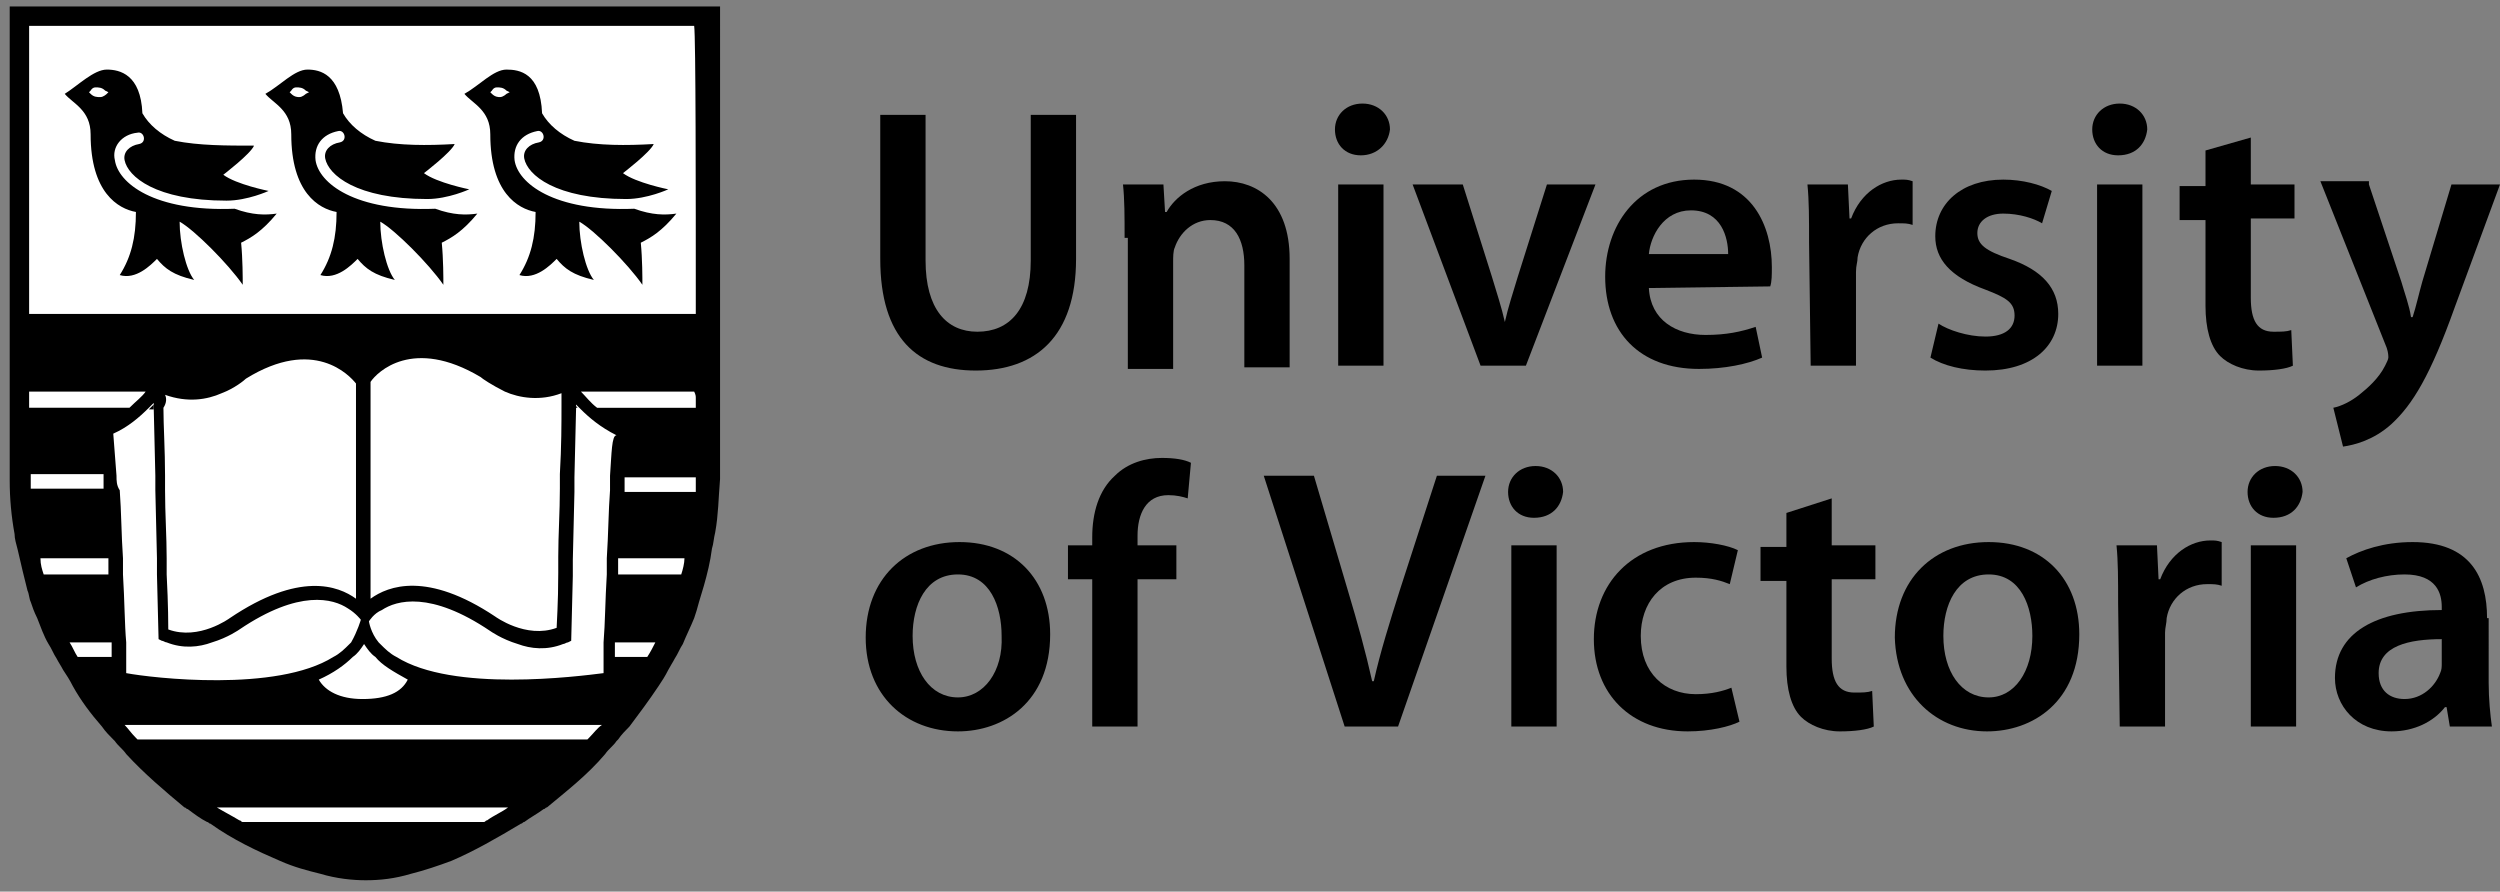 <?xml version="1.0" encoding="utf-8"?>
<!-- Generator: Adobe Illustrator 22.1.0, SVG Export Plug-In . SVG Version: 6.00 Build 0)  -->
<svg version="1.1" id="Layer_1" xmlns="http://www.w3.org/2000/svg" xmlns:xlink="http://www.w3.org/1999/xlink" x="0px" y="0px"
	 viewBox="0 0 154.5 55.1" style="enable-background:new 0 0 154.5 55.1;" xml:space="preserve">
<rect x="0" y="0" width="154.5" height="55.1" fill="#808080" stroke="none"/>
<style type="text/css">
	.st0{fill:#FFFFFF;}
	.st1{fill:none;}
</style>
<g>
	<g>
		<path d="M57.2,7.1v9c0,3,1.3,4.4,3.2,4.4c2,0,3.3-1.4,3.3-4.4v-9h2.8v8.9c0,4.8-2.5,6.9-6.2,6.9c-3.6,0-5.9-2-5.9-6.9V7.1H57.2z"
			/>
		<path d="M69.5,14.7c0-1.3,0-2.4-0.1-3.3h2.5l0.1,1.7h0.1c0.5-0.9,1.7-1.9,3.6-1.9c2,0,4,1.3,4,4.8v6.7h-2.8v-6.3
			c0-1.6-0.6-2.8-2.1-2.8c-1.1,0-1.9,0.8-2.2,1.7c-0.1,0.2-0.1,0.6-0.1,0.9v6.6h-2.8V14.7z"/>
		<path d="M82.7,22.6V11.4h2.8v11.2H82.7z M84.1,9.6c-1,0-1.6-0.7-1.6-1.6c0-0.9,0.7-1.6,1.7-1.6c1,0,1.7,0.7,1.7,1.6
			C85.8,8.9,85.1,9.6,84.1,9.6L84.1,9.6z"/>
		<path d="M90.4,11.4l1.8,5.7c0.3,1,0.6,1.9,0.8,2.8H93c0.2-0.9,0.5-1.8,0.8-2.8l1.8-5.7h3l-4.3,11.2h-2.8l-4.2-11.2H90.4z"/>
		<path d="M101.9,15.7c0.1-1.1,0.9-2.7,2.6-2.7c1.9,0,2.3,1.7,2.3,2.7H101.9z M109.4,17.7c0.1-0.3,0.1-0.7,0.1-1.2
			c0-2.5-1.2-5.4-4.8-5.4c-3.6,0-5.5,2.9-5.5,6c0,3.4,2.1,5.7,5.8,5.7c1.6,0,3-0.3,3.9-0.7l-0.4-1.9c-0.9,0.3-1.8,0.5-3.1,0.5
			c-1.8,0-3.4-0.9-3.5-2.9L109.4,17.7z"/>
		<path d="M111.8,15c0-1.5,0-2.6-0.1-3.6h2.5l0.1,2.1h0.1c0.6-1.6,1.9-2.4,3.1-2.4c0.3,0,0.4,0,0.7,0.1v2.7
			c-0.3-0.1-0.5-0.1-0.9-0.1c-1.3,0-2.3,0.9-2.5,2.1c0,0.3-0.1,0.5-0.1,0.9v5.8h-2.8L111.8,15z"/>
		<path d="M119.8,20c0.6,0.4,1.8,0.8,2.9,0.8c1.2,0,1.8-0.5,1.8-1.3c0-0.8-0.5-1.1-1.8-1.6c-2.2-0.8-3.1-1.9-3.1-3.3
			c0-2,1.6-3.5,4.2-3.5c1.2,0,2.3,0.3,3,0.7l-0.6,2c-0.5-0.3-1.4-0.6-2.4-0.6c-1,0-1.6,0.5-1.6,1.2c0,0.7,0.5,1.1,2,1.6
			c2,0.7,3,1.8,3,3.4c0,2-1.6,3.5-4.5,3.5c-1.4,0-2.6-0.3-3.4-0.8L119.8,20z"/>
		<path d="M129.6,22.6V11.4h2.8v11.2H129.6z M130.9,9.6c-1,0-1.6-0.7-1.6-1.6c0-0.9,0.7-1.6,1.7-1.6c1,0,1.7,0.7,1.7,1.6
			C132.6,8.9,132,9.6,130.9,9.6L130.9,9.6z"/>
		<path d="M139.1,8.5v2.9h2.7v2.1h-2.7v4.9c0,1.4,0.4,2.1,1.4,2.1c0.5,0,0.8,0,1.1-0.1l0.1,2.2c-0.4,0.2-1.2,0.3-2.1,0.3
			c-1,0-1.9-0.4-2.4-0.9c-0.6-0.6-0.9-1.7-0.9-3.1v-5.3h-1.6v-2.1h1.6V9.3L139.1,8.5z"/>
		<path d="M146.4,11.4l2,6c0.2,0.7,0.5,1.5,0.6,2.2h0.1c0.2-0.6,0.4-1.5,0.6-2.2l1.8-6h3l-2.8,7.6c-1.5,4.2-2.6,6-3.9,7.2
			c-1.1,1-2.3,1.3-3,1.4l-0.6-2.4c0.5-0.1,1.1-0.4,1.6-0.8c0.5-0.4,1.2-1,1.6-1.8c0.1-0.2,0.2-0.4,0.2-0.5c0-0.1,0-0.3-0.1-0.6
			l-4.1-10.3H146.4z"/>
		<path d="M59.2,43.1c-1.7,0-2.8-1.6-2.8-3.8c0-1.9,0.8-3.8,2.8-3.8c2,0,2.7,2,2.7,3.8C62,41.5,60.8,43.1,59.2,43.1L59.2,43.1z
			 M59.2,45.2c2.8,0,5.7-1.8,5.7-6c0-3.4-2.2-5.7-5.6-5.7c-3.4,0-5.8,2.3-5.8,5.9C53.5,43,56,45.2,59.2,45.2L59.2,45.2z"/>
		<path d="M67.5,44.9v-9.1H66v-2.1h1.5v-0.5c0-1.5,0.4-2.9,1.4-3.8c0.8-0.8,1.9-1.1,2.9-1.1c0.8,0,1.4,0.1,1.8,0.3l-0.2,2.2
			c-0.3-0.1-0.7-0.2-1.2-0.2c-1.4,0-1.9,1.2-1.9,2.5v0.6h2.4v2.1h-2.4v9.1H67.5z"/>
		<path d="M83.1,44.9l-5-15.5h3.1l2.1,7.1c0.6,2,1.1,3.8,1.5,5.6h0.1c0.4-1.8,1-3.7,1.6-5.6l2.3-7.1h3l-5.4,15.5H83.1z"/>
		<path d="M93.4,44.9V33.7h2.8v11.2H93.4z M94.8,32c-1,0-1.6-0.7-1.6-1.6c0-0.9,0.7-1.6,1.7-1.6c1,0,1.7,0.7,1.7,1.6
			C96.5,31.3,95.9,32,94.8,32L94.8,32z"/>
		<path d="M107.5,44.6c-0.6,0.3-1.8,0.6-3.2,0.6c-3.5,0-5.8-2.3-5.8-5.7c0-3.4,2.3-6,6.2-6c1,0,2.1,0.2,2.7,0.5l-0.5,2.1
			c-0.5-0.2-1.1-0.4-2.1-0.4c-2.2,0-3.4,1.6-3.4,3.6c0,2.3,1.5,3.6,3.4,3.6c1,0,1.7-0.2,2.2-0.4L107.5,44.6z"/>
		<path d="M113.2,30.8v2.9h2.7v2.1h-2.7v4.9c0,1.4,0.4,2.1,1.4,2.1c0.5,0,0.8,0,1.1-0.1l0.1,2.2c-0.4,0.2-1.2,0.3-2.1,0.3
			c-1,0-1.9-0.4-2.4-0.9c-0.6-0.6-0.9-1.7-0.9-3.1v-5.3h-1.6v-2.1h1.6v-2.1L113.2,30.8z"/>
		<path d="M122.9,43.1c-1.7,0-2.8-1.6-2.8-3.8c0-1.9,0.8-3.8,2.8-3.8c2,0,2.7,2,2.7,3.8C125.6,41.5,124.5,43.1,122.9,43.1
			L122.9,43.1z M122.8,45.2c2.8,0,5.7-1.8,5.7-6c0-3.4-2.2-5.7-5.6-5.7c-3.4,0-5.8,2.3-5.8,5.9C117.2,43,119.7,45.2,122.8,45.2
			L122.8,45.2z"/>
		<path d="M130.9,37.3c0-1.5,0-2.6-0.1-3.6h2.5l0.1,2.1h0.1c0.6-1.6,1.9-2.4,3.1-2.4c0.3,0,0.4,0,0.7,0.1v2.7
			c-0.3-0.1-0.5-0.1-0.9-0.1c-1.3,0-2.3,0.9-2.5,2.1c0,0.3-0.1,0.6-0.1,0.9v5.8h-2.8L130.9,37.3z"/>
		<path d="M139.1,44.9V33.7h2.8v11.2H139.1z M140.5,32c-1,0-1.6-0.7-1.6-1.6c0-0.9,0.7-1.6,1.7-1.6c1,0,1.7,0.7,1.7,1.6
			C142.2,31.3,141.6,32,140.5,32L140.5,32z"/>
		<path d="M150.9,41c0,0.2,0,0.4-0.1,0.6c-0.3,0.8-1.1,1.6-2.2,1.6c-0.9,0-1.6-0.5-1.6-1.6c0-1.7,1.9-2.1,3.9-2.1V41z M153.7,38.2
			c0-2.5-1-4.7-4.6-4.7c-1.8,0-3.2,0.5-4.1,1l0.6,1.8c0.8-0.5,1.9-0.8,3-0.8c2,0,2.3,1.2,2.3,2v0.2c-4.1,0-6.6,1.4-6.6,4.2
			c0,1.7,1.3,3.3,3.5,3.3c1.4,0,2.6-0.6,3.3-1.5h0.1l0.2,1.2h2.6c-0.1-0.7-0.2-1.7-0.2-2.7V38.2z"/>
	</g>
	<g>
		<polygon class="st0" points="1.2,1 1.2,28.7 1.9,35.2 4.7,41.7 9.1,46.8 14.3,51 18.9,53 22.2,53.8 26,53.2 30.5,51.3 33.8,48.9 
			37.1,45.9 40.4,41.6 42.1,37.8 43.3,33.8 43.7,30.2 43.7,26.4 43.7,1 		"/>
		<g>
			<path class="st1" d="M8.4,45.6c0,0,0.1,0.1,0.1,0.1h27.8c0,0,0.1-0.1,0.1-0.1c0.3-0.3,0.5-0.6,0.7-0.8H7.7
				C7.9,45,8.2,45.3,8.4,45.6z"/>
			<path class="st1" d="M43,1.6c-1.1,0-40,0-41.1,0c0,0.7,0,10.1,0,17.8H43C43,11.7,43,2.3,43,1.6z"/>
			<path class="st1" d="M14.8,50.7c0.1,0,0.1,0.1,0.2,0.1h14.9c0.1,0,0.1-0.1,0.2-0.1c0.4-0.3,0.9-0.5,1.3-0.8h-18
				C13.9,50.2,14.3,50.4,14.8,50.7z"/>
		</g>
		<g>
			<path d="M35.4,25.2h0.3c-0.1-0.1-0.2-0.2-0.3-0.3L35.4,25.2z"/>
			<path d="M9.5,25c-0.1,0.1-0.2,0.2-0.3,0.3h0.3L9.5,25z"/>
			<path d="M43.6,0.4H0.6v19.9v0.1v4.3v0.3v0.7v0.2v2.8v0.7c0,0.1,0,0.2,0,0.3c0,1.1,0.1,2.2,0.3,3.3c0,0.3,0.1,0.6,0.2,1
				c0.2,0.9,0.4,1.7,0.6,2.5c0.1,0.2,0.1,0.5,0.2,0.7c0.1,0.3,0.2,0.6,0.4,1c0.2,0.5,0.4,1.1,0.7,1.6c0.2,0.3,0.3,0.6,0.5,0.9
				c0.1,0.2,0.3,0.5,0.4,0.7c0.2,0.3,0.4,0.6,0.6,1c0.5,0.9,1.1,1.7,1.8,2.5c0.2,0.3,0.5,0.6,0.7,0.8c0,0,0.1,0.1,0.1,0.1
				c0.2,0.3,0.5,0.5,0.7,0.8c1.1,1.2,2.4,2.3,3.6,3.3c0.1,0,0.1,0.1,0.2,0.1c0.4,0.3,0.8,0.6,1.2,0.8c0.1,0,0.1,0.1,0.2,0.1
				c1.4,1,2.9,1.7,4.3,2.3c0.9,0.4,1.7,0.6,2.5,0.8c1,0.3,2,0.4,2.8,0.4c0.9,0,1.8-0.1,2.8-0.4c0.8-0.2,1.7-0.5,2.5-0.8
				c1.4-0.6,2.8-1.4,4.3-2.3c0.1,0,0.1-0.1,0.2-0.1c0.4-0.3,0.8-0.5,1.2-0.8c0.1,0,0.1-0.1,0.2-0.1c1.2-1,2.5-2,3.6-3.3
				c0.2-0.3,0.5-0.5,0.7-0.8c0,0,0.1-0.1,0.1-0.1c0.2-0.3,0.5-0.6,0.7-0.8c0.6-0.8,1.2-1.6,1.8-2.5c0.2-0.3,0.4-0.6,0.6-1
				c0.1-0.2,0.3-0.5,0.4-0.7c0.2-0.3,0.3-0.6,0.5-0.9c0.2-0.5,0.5-1.1,0.7-1.6c0.1-0.3,0.2-0.6,0.3-1c0.1-0.3,0.2-0.7,0.3-1
				c0.2-0.7,0.4-1.5,0.5-2.3c0.1-0.3,0.1-0.6,0.2-1c0.2-1.1,0.2-2.1,0.3-3.3c0-0.1,0-0.2,0-0.3v-0.7v-2.8v-0.2v-0.7v-0.3v-4.3v-0.1
				V0.4H43.6z M1.8,24.6c0-0.1,0-0.2,0-0.4H9c-0.2,0.3-0.6,0.6-1,1H1.8V24.6z M37.7,29.4c0,0.3,0,0.6,0,0.9
				c-0.1,1.3-0.1,2.7-0.2,4.2c0,0.3,0,0.6,0,1c-0.1,1.6-0.1,3-0.2,4.2c0,0.4,0,0.7,0,0.9c0,0.6,0,0.9,0,1c-1.6,0.2-9.3,1.2-12.8-1
				c-0.4-0.2-0.7-0.5-1-0.8c0,0-0.1-0.1-0.1-0.1c-0.5-0.6-0.6-1.3-0.6-1.3s0.3-0.5,0.8-0.7c0.9-0.6,3-1.2,6.7,1.3
				c0,0,0.7,0.5,1.7,0.8c0.8,0.3,1.8,0.4,2.8,0c0.1,0,0.2-0.1,0.3-0.1l0.2-0.1l0.1-4l0-1l0.1-4.2l0-0.9l0.1-4.2l0-0.3
				c0.1,0.1,0.2,0.2,0.3,0.3c0.5,0.5,1.2,1.1,2.2,1.6C37.8,26.9,37.8,28,37.7,29.4z M25.2,42c-0.4,0.8-1.3,1.2-2.8,1.2c0,0,0,0,0,0
				v0c-1.4,0-2.3-0.5-2.7-1.2c0.9-0.4,1.6-0.9,2.1-1.4h0c0.3-0.2,0.5-0.5,0.7-0.8c0.2,0.3,0.4,0.6,0.7,0.8h0
				C23.6,41.1,24.3,41.5,25.2,42z M7.2,29.4C7.1,28,7,26.9,7,26.8c0.9-0.4,1.6-1,2.2-1.6c0.1-0.1,0.2-0.2,0.3-0.3l0,0.3l0.1,4.2
				l0,0.9l0.1,4.2l0,1l0.1,4l0.2,0.1c0.1,0,0.2,0.1,0.3,0.1c1,0.4,2,0.3,2.8,0c1-0.3,1.7-0.8,1.7-0.8c3.7-2.5,5.8-1.9,6.7-1.3
				c0.5,0.3,0.8,0.7,0.8,0.7s-0.2,0.7-0.6,1.4c0,0-0.1,0.1-0.1,0.1c-0.3,0.3-0.6,0.6-1,0.8c-3.5,2.2-11.2,1.3-12.8,1
				c0-0.1,0-0.5,0-1c0-0.3,0-0.6,0-0.9c-0.1-1.1-0.1-2.6-0.2-4.2c0-0.3,0-0.6,0-1c-0.1-1.4-0.1-2.9-0.2-4.2
				C7.2,30,7.2,29.7,7.2,29.4z M10.2,24.4c1.4,0.5,2.6,0.3,3.5-0.1c0.8-0.3,1.4-0.8,1.5-0.9c4.2-2.6,6.4-0.2,6.8,0.3v0.6v1v4.2v0.9
				v4.2v1V37c-1.1-0.8-3.5-1.7-7.8,1.2c0,0-1.9,1.4-3.8,0.7c0-0.2,0-1.5-0.1-3.4c0-0.3,0-0.6,0-1c0-1.3-0.1-2.8-0.1-4.2
				c0-0.3,0-0.6,0-0.9c0-1.6-0.1-3.1-0.1-4.2C10.3,24.9,10.3,24.6,10.2,24.4z M22.9,37v-1.5v-1v-4.2v-0.9v-4.2v-1v-0.6
				c0.4-0.6,2.6-2.8,6.8-0.3c0.1,0.1,0.7,0.5,1.5,0.9c0.9,0.4,2.2,0.6,3.5,0.1c0,0.2,0,0.5,0,0.8c0,1,0,2.5-0.1,4.2
				c0,0.3,0,0.6,0,0.9c0,1.4-0.1,2.9-0.1,4.2c0,0.3,0,0.6,0,1c0,1.9-0.1,3.2-0.1,3.4c-1.9,0.7-3.8-0.7-3.8-0.7
				C26.4,35.3,24,36.2,22.9,37z M1.9,30.3c0-0.3,0-0.5,0-0.8c0-0.1,0-0.1,0-0.2h4.5l0,0.9H1.9z M2.7,35.5c-0.1-0.3-0.2-0.6-0.2-1
				h4.2l0,1H2.7z M4.8,40.6c-0.2-0.3-0.3-0.6-0.5-0.9h2.6l0,0.9H4.8z M30.1,50.7c-0.1,0-0.1,0.1-0.2,0.1H15c-0.1,0-0.1-0.1-0.2-0.1
				c-0.5-0.3-0.9-0.5-1.4-0.8h18C31,50.2,30.5,50.4,30.1,50.7z M36.4,45.6c0,0-0.1,0.1-0.1,0.1H8.5c0,0-0.1-0.1-0.1-0.1
				c-0.3-0.3-0.5-0.6-0.7-0.8h29.5C36.9,45,36.7,45.3,36.4,45.6z M40,40.6h-2l0-0.9h2.5C40.4,39.9,40.2,40.3,40,40.6z M42.1,35.5
				h-3.9l0-1h4.1C42.3,34.8,42.2,35.2,42.1,35.5z M43,29.6c0,0.3,0,0.5,0,0.8h-4.4l0-0.9H43C43,29.5,43,29.5,43,29.6z M43,24.6
				c0,0.1,0,0.2,0,0.3c0,0.1,0,0.2,0,0.3h-6.1c-0.4-0.3-0.7-0.7-1-1h7C43,24.4,43,24.5,43,24.6z M43,19.4H1.8c0-7.7,0-17.1,0-17.8
				c1.1,0,40,0,41.1,0C43,2.3,43,11.7,43,19.4z"/>
		</g>
		<g>
			<path d="M17.1,13.2c-0.7,0.1-1.5,0.1-2.6-0.3c-5,0.2-7.2-1.6-7.4-3C6.9,9.1,7.5,8.3,8.5,8.2c0.4-0.1,0.6,0.6,0.1,0.7
				c-0.6,0.1-1,0.5-0.9,1c0.2,1,1.9,2.5,6.3,2.5c0,0,0,0,0,0c1.3,0,2.6-0.6,2.6-0.6s-2-0.4-2.8-1c0,0,1.7-1.3,1.9-1.8
				C14,9,12.3,9,10.8,8.7c-0.9-0.4-1.6-1-2-1.7C8.7,4.6,7.4,4.3,6.6,4.3S4.8,5.3,4,5.8c0.5,0.6,1.6,1,1.6,2.5c0,3.6,1.7,4.6,2.8,4.8
				c0,1.6-0.3,2.8-1,3.9c1,0.3,1.9-0.6,2.3-1c0.5,0.6,1,1,2.3,1.3c-0.5-0.6-0.9-2.3-0.9-3.6c0.9,0.5,3,2.6,3.9,3.9
				c0-0.4,0-1.6-0.1-2.6C15.5,14.7,16.2,14.3,17.1,13.2z M6.6,5.8c0,0-0.2,0.2-0.4,0.2C6,6,5.8,6,5.6,5.8L5.5,5.7l0.1-0.1
				c0,0,0.1-0.2,0.3-0.2c0.2,0,0.4,0,0.6,0.2l0.2,0.1L6.6,5.8z"/>
			<path d="M29.5,13.2c-0.7,0.1-1.5,0.1-2.6-0.3c-5,0.2-7.2-1.6-7.4-3c-0.1-0.9,0.4-1.6,1.4-1.8c0.4-0.1,0.6,0.6,0.1,0.7
				c-0.6,0.1-1,0.5-0.9,1c0.2,1,1.9,2.5,6.3,2.5c0,0,0,0,0,0c1.3,0,2.6-0.6,2.6-0.6s-2-0.4-2.8-1c0,0,1.7-1.3,1.9-1.8
				C26.4,9,24.7,9,23.2,8.7c-0.9-0.4-1.6-1-2-1.7C21,4.6,19.8,4.3,19,4.3c-0.8,0-1.7,1-2.6,1.5c0.5,0.6,1.6,1,1.6,2.5
				c0,3.6,1.7,4.6,2.8,4.8c0,1.6-0.3,2.8-1,3.9c1,0.3,1.9-0.6,2.3-1c0.5,0.6,1,1,2.3,1.3c-0.5-0.6-0.9-2.3-0.9-3.6
				c0.9,0.5,3,2.6,3.9,3.9c0-0.4,0-1.6-0.1-2.6C27.9,14.7,28.6,14.3,29.5,13.2z M18.9,5.8c0,0-0.2,0.2-0.4,0.2c-0.1,0-0.3,0-0.5-0.2
				l-0.1-0.1l0.1-0.1c0,0,0.1-0.2,0.3-0.2c0.2,0,0.4,0,0.6,0.2l0.2,0.1L18.9,5.8z"/>
			<path d="M41.8,13.2c-0.7,0.1-1.5,0.1-2.6-0.3c-5,0.2-7.2-1.6-7.4-3c-0.1-0.9,0.4-1.6,1.4-1.8c0.4-0.1,0.6,0.6,0.1,0.7
				c-0.6,0.1-1,0.5-0.9,1c0.2,1,1.9,2.5,6.3,2.5c0,0,0,0,0,0c1.3,0,2.6-0.6,2.6-0.6s-2-0.4-2.8-1c0,0,1.7-1.3,1.9-1.8
				C38.7,9,37,9,35.5,8.7c-0.9-0.4-1.6-1-2-1.7c-0.1-2.5-1.4-2.7-2.2-2.7c-0.8,0-1.7,1-2.6,1.5c0.5,0.6,1.6,1,1.6,2.5
				c0,3.6,1.7,4.6,2.8,4.8c0,1.6-0.3,2.8-1,3.9c1,0.3,1.9-0.6,2.3-1c0.5,0.6,1,1,2.3,1.3c-0.5-0.6-0.9-2.3-0.9-3.6
				c0.9,0.5,3,2.6,3.9,3.9c0-0.4,0-1.6-0.1-2.6C40.2,14.7,40.9,14.3,41.8,13.2z M31.3,5.8c0,0-0.2,0.2-0.4,0.2c-0.1,0-0.3,0-0.5-0.2
				l-0.1-0.1l0.1-0.1c0,0,0.1-0.2,0.3-0.2c0.2,0,0.4,0,0.6,0.2l0.2,0.1L31.3,5.8z"/>
		</g>
	</g>
</g>
</svg>
